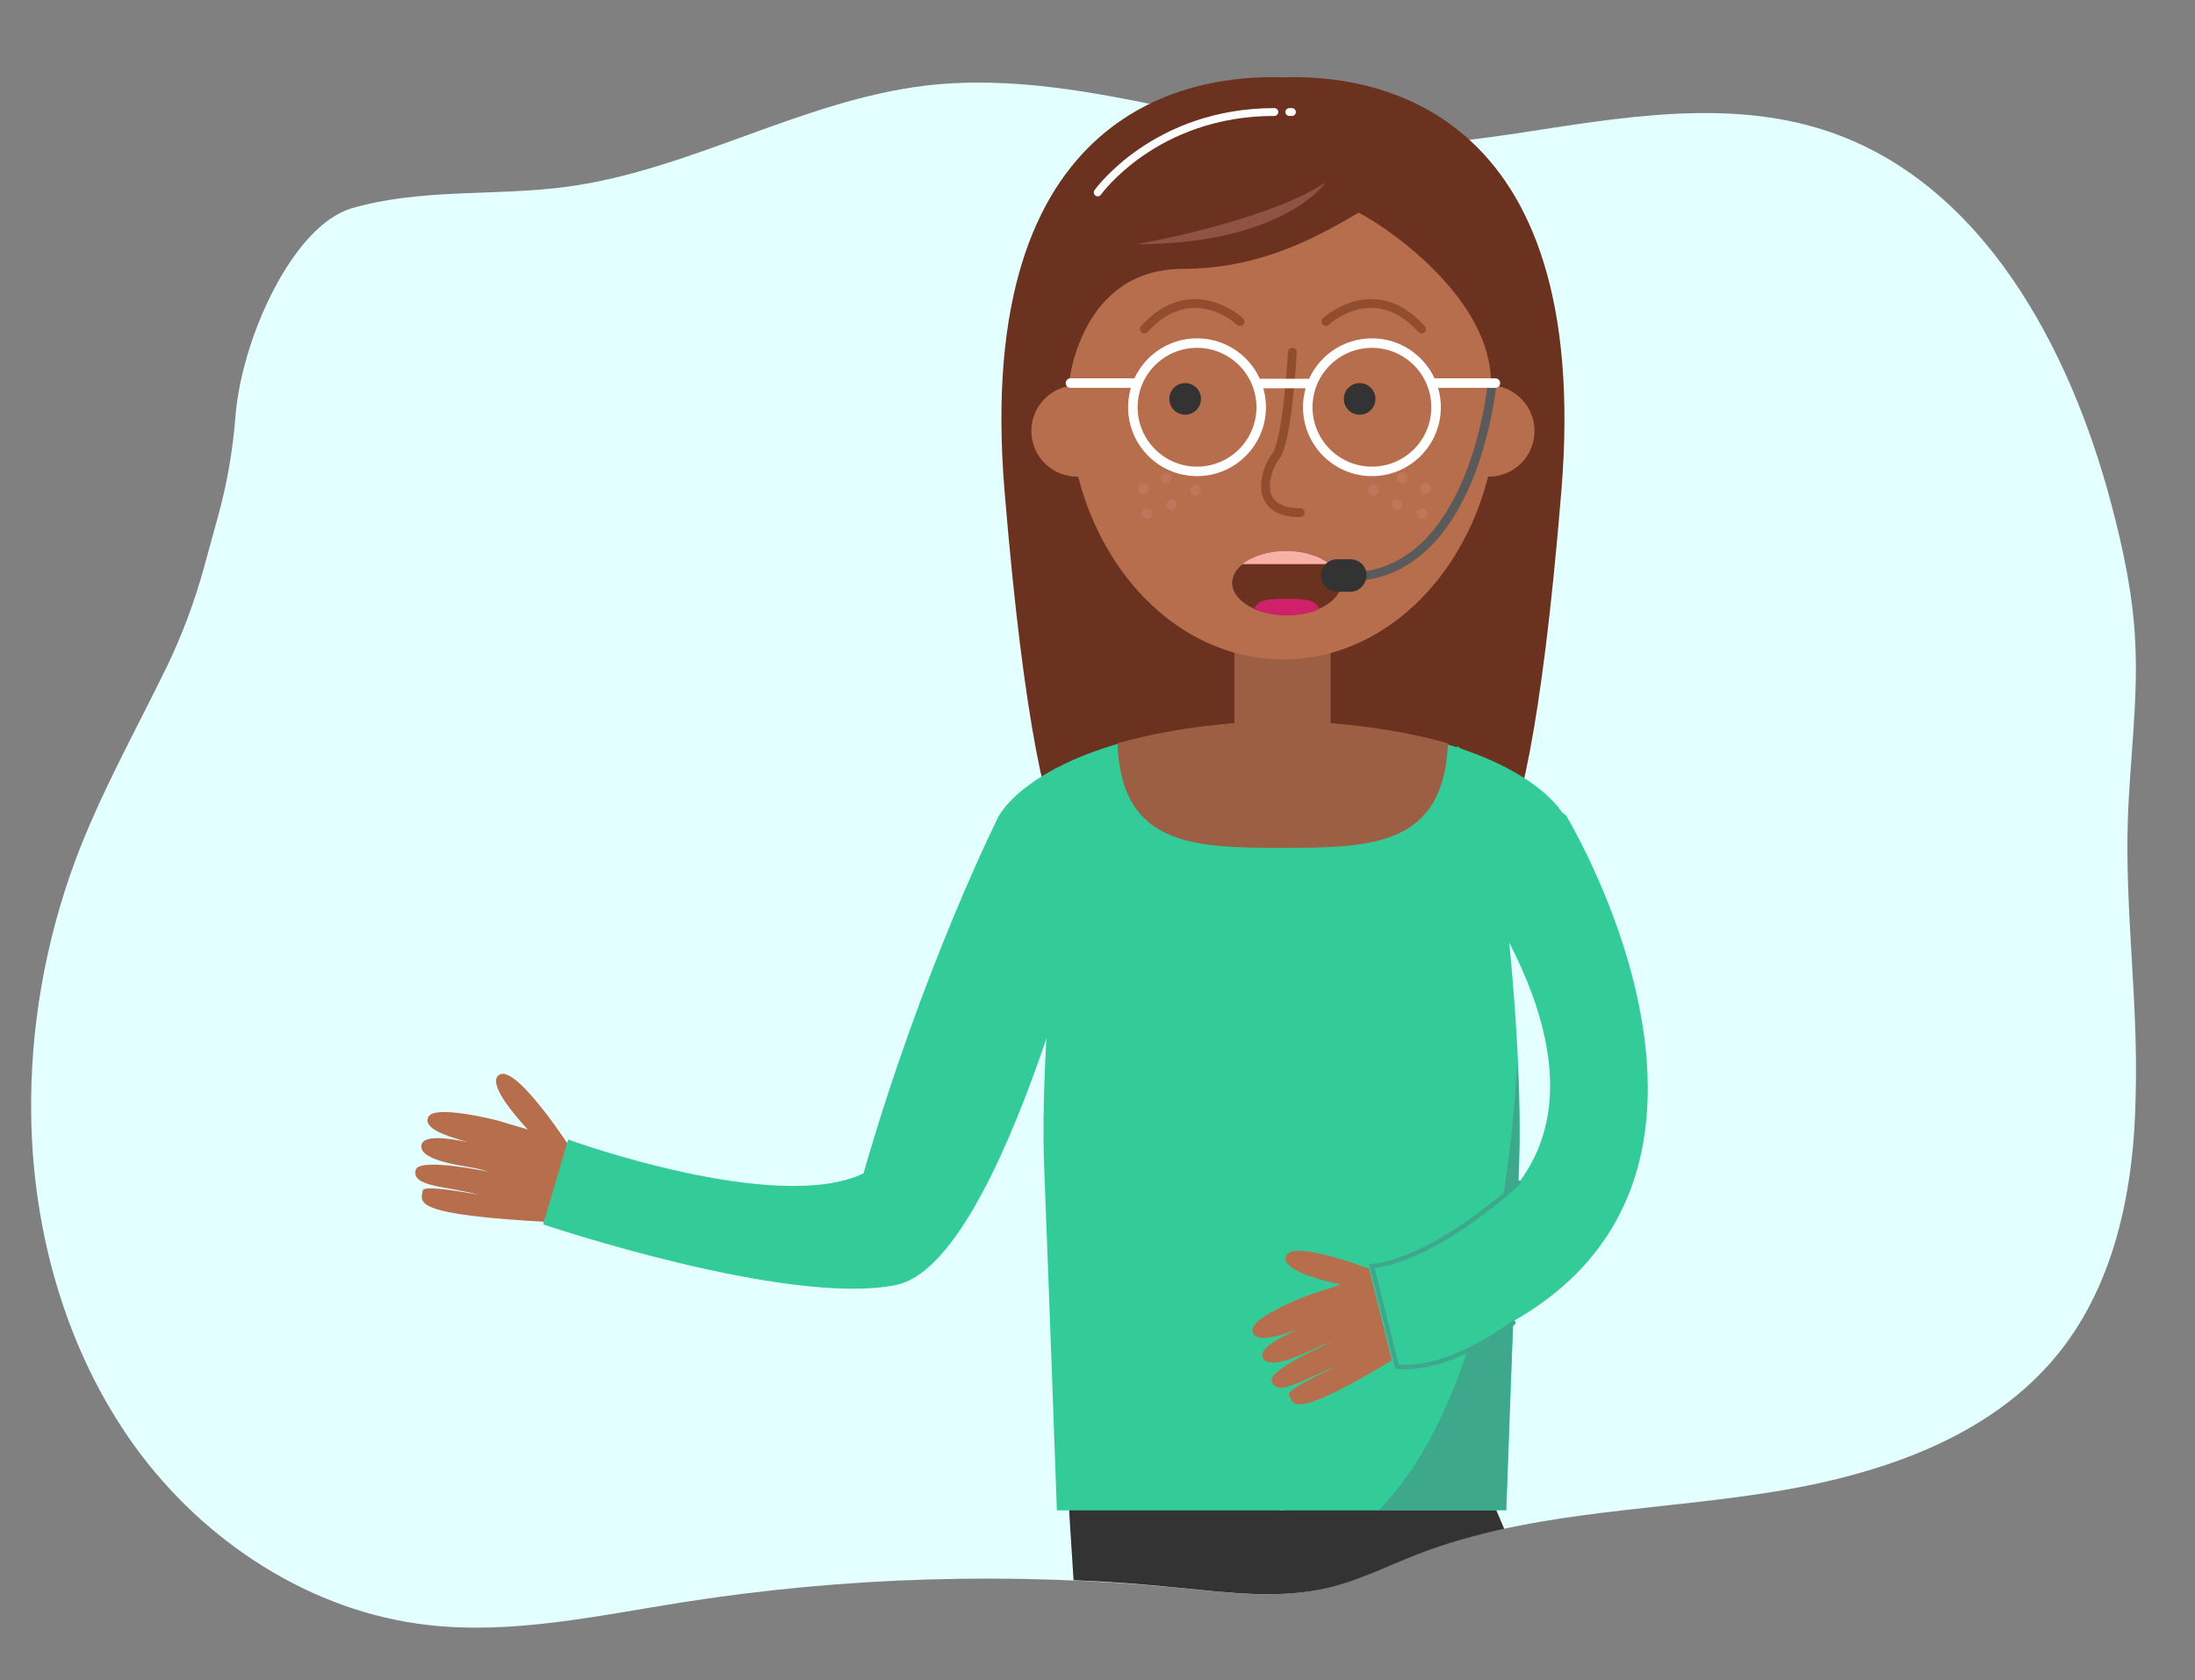 <?xml version="1.0" encoding="utf-8"?>
<!-- Generator: Adobe Illustrator 23.0.6, SVG Export Plug-In . SVG Version: 6.00 Build 0)  -->
<svg version="1.1" xmlns="http://www.w3.org/2000/svg" xmlns:xlink="http://www.w3.org/1999/xlink" x="0px" y="0px"
	 viewBox="0 0 499.5 382.5" style="enable-background:new 0 0 499.5 382.5;" xml:space="preserve">
<rect x="0" y="0" width="499.5" height="382.5" fill="#808080" stroke="none"/>
<style type="text/css">
	.st0{fill:#E3FFFF;}
	.st1{display:none;}
	.st2{display:inline;}
	.st3{fill:#33CC99;}
	.st4{fill:none;stroke:#3EA88C;stroke-width:0.787;stroke-linecap:round;stroke-miterlimit:10;}
	.st5{opacity:0.48;fill:#3EA88C;}
	.st6{fill:none;stroke:#FFFFFF;stroke-linecap:round;stroke-miterlimit:10;}
	.st7{fill:#96F7BB;}
	.st8{fill:none;stroke:#3EA88C;stroke-width:1.584;stroke-linecap:round;stroke-miterlimit:10;}
	.st9{fill:none;stroke:#FFFFFF;stroke-width:2.112;stroke-linecap:round;stroke-miterlimit:10;}
	.st10{fill:#CCFFCF;}
	.st11{fill:none;stroke:#3EA88C;stroke-width:2.574;stroke-linecap:round;stroke-miterlimit:10;}
	.st12{fill:none;stroke:#FFFFFF;stroke-width:3.432;stroke-linecap:round;stroke-miterlimit:10;}
	.st13{fill:#3EA88C;}
	.st14{fill:#F39698;}
	.st15{fill:#6666FF;}
	.st16{fill:none;stroke:#3EA88C;stroke-width:0.767;stroke-linecap:round;stroke-miterlimit:10;}
	.st17{fill:#F8B0A7;}
	.st18{fill:#E92175;}
	.st19{fill:none;stroke:#6666FF;stroke-width:3.851;stroke-miterlimit:10;}
	.st20{fill:none;stroke:#4A54CB;stroke-width:3.851;stroke-miterlimit:10;}
	.st21{fill:#333333;}
	.st22{fill:#CC7A66;}
	.st23{fill:none;stroke:#F39698;stroke-width:1.317;stroke-linecap:round;stroke-miterlimit:10;}
	.st24{fill:#4A54CB;}
	.st25{fill:#DDAE8E;}
	.st26{fill:none;stroke:#D78181;stroke-width:1.126;stroke-linecap:round;stroke-miterlimit:10;}
	.st27{fill:none;stroke:#E92175;stroke-width:1.126;stroke-linecap:round;stroke-miterlimit:10;}
	.st28{fill:none;stroke:#3EA88C;stroke-width:0.783;stroke-linecap:round;stroke-miterlimit:10;}
	.st29{fill:none;stroke:#D78181;stroke-width:1.136;stroke-linecap:round;stroke-miterlimit:10;}
	.st30{fill:none;stroke:#FFFFFF;stroke-width:1.191;stroke-linecap:round;stroke-miterlimit:10;}
	.st31{fill:none;stroke:#3EA88C;stroke-width:1.191;stroke-linecap:round;stroke-miterlimit:10;}
	.st32{fill:none;stroke:#FFFFFF;stroke-width:1.191;stroke-miterlimit:10;}
	.st33{fill:#5A5A5A;}
	.st34{fill:none;stroke:#E92175;stroke-width:0.796;stroke-linecap:round;stroke-miterlimit:10;}
	.st35{fill:#E92175;stroke:#CF2169;stroke-width:0.856;stroke-linecap:round;stroke-miterlimit:10;}
	.st36{fill:none;stroke:#CF2169;stroke-width:0.856;stroke-linecap:round;stroke-miterlimit:10;}
	.st37{opacity:0.6;}
	.st38{fill:none;stroke:#FFFFFF;stroke-width:1.216;stroke-miterlimit:10;}
	.st39{fill:none;stroke:#FFFFFF;stroke-width:1.216;stroke-linecap:round;stroke-miterlimit:10;}
	.st40{fill:#CF2169;}
	.st41{fill:none;stroke:#FFFFFF;stroke-width:0.688;stroke-linecap:round;stroke-miterlimit:10;}
	.st42{fill:none;stroke:#FFFFFF;stroke-width:1.177;stroke-linecap:round;stroke-miterlimit:10;}
	.st43{fill:none;stroke:#5A5A5A;stroke-width:1.317;stroke-linecap:round;stroke-miterlimit:10;}
	.st44{fill:none;stroke:#FFFFFF;stroke-width:0.659;stroke-linecap:round;stroke-miterlimit:10;}
	.st45{fill:none;stroke:#66C3FF;stroke-width:0.993;stroke-linecap:round;stroke-linejoin:round;}
	.st46{fill:none;stroke:#66C3FF;stroke-width:0.993;stroke-linecap:round;stroke-linejoin:round;stroke-dasharray:4.714,4.714;}
	.st47{fill:none;stroke:#66C3FF;stroke-width:0.993;stroke-linecap:round;stroke-linejoin:round;stroke-dasharray:4.979,4.979;}
	.st48{fill:none;stroke:#66C3FF;stroke-width:0.993;stroke-linecap:round;stroke-linejoin:round;stroke-dasharray:4.859,4.859;}
	.st49{fill:#6666FF;stroke:#4A54CB;stroke-width:0.57;stroke-linecap:round;stroke-miterlimit:10;}
	.st50{fill:#B66E4D;}
	.st51{fill:#6C3220;}
	.st52{fill:#9D5F44;}
	.st53{fill:none;stroke:#924D2F;stroke-width:2.002;stroke-linecap:round;stroke-miterlimit:10;}
	.st54{fill:none;stroke:#FFFFFF;stroke-width:1.778;stroke-linecap:round;stroke-miterlimit:10;}
	.st55{fill:none;stroke:#5A5A5A;stroke-width:2.002;stroke-linecap:round;stroke-miterlimit:10;}
	.st56{fill:none;stroke:#FFFFFF;stroke-width:2.162;stroke-miterlimit:10;}
	.st57{fill:none;stroke:#FFFFFF;stroke-width:2.162;stroke-linecap:round;stroke-miterlimit:10;}
	.st58{opacity:0.26;fill:#F8B0A7;}
	.st59{fill:#33CC99;stroke:#3EA88C;stroke-width:1.014;stroke-linecap:round;stroke-miterlimit:10;}
	.st60{fill:none;stroke:#4A54CB;stroke-width:0.713;stroke-linecap:round;stroke-miterlimit:10;}
	.st61{fill:none;stroke:#FFFFFF;stroke-width:1.274;stroke-linecap:round;stroke-miterlimit:10;}
	.st62{fill:none;stroke:#CF2169;stroke-width:0.713;stroke-linecap:round;stroke-miterlimit:10;}
	.st63{fill:#E92175;stroke:#CF2169;stroke-width:1.014;stroke-linecap:round;stroke-miterlimit:10;}
	.st64{fill:none;stroke:#FFFFFF;stroke-width:0.933;stroke-linecap:round;stroke-miterlimit:10;}
	.st65{fill:none;stroke:#D78181;stroke-width:1.905;stroke-linecap:round;stroke-miterlimit:10;}
	.st66{fill:none;stroke:#D78181;stroke-width:1.888;stroke-linecap:round;stroke-miterlimit:10;}
	.st67{fill:none;stroke:#FFFFFF;stroke-width:1.996;stroke-linecap:round;stroke-miterlimit:10;}
	.st68{fill:none;stroke:#3EA88C;stroke-width:1.996;stroke-linecap:round;stroke-miterlimit:10;}
	.st69{fill:none;stroke:#FFFFFF;stroke-width:1.996;stroke-miterlimit:10;}
	.st70{fill:none;stroke:#E92175;stroke-width:1.335;stroke-linecap:round;stroke-miterlimit:10;}
	.st71{fill:none;stroke:#D78181;stroke-width:1.934;stroke-linecap:round;stroke-miterlimit:10;}
	.st72{fill:none;stroke:#E92175;stroke-width:1.934;stroke-linecap:round;stroke-miterlimit:10;}
	.st73{fill:none;stroke:#3EA88C;stroke-width:1.345;stroke-linecap:round;stroke-miterlimit:10;}
	.st74{fill:none;stroke:#FFFFFF;stroke-width:2.089;stroke-miterlimit:10;}
	.st75{fill:none;stroke:#FFFFFF;stroke-width:2.089;stroke-linecap:round;stroke-miterlimit:10;}
	.st76{fill:none;stroke:#FFFFFF;stroke-width:1.182;stroke-linecap:round;stroke-miterlimit:10;}
	.st77{fill:none;stroke:#FFFFFF;stroke-width:2.021;stroke-linecap:round;stroke-miterlimit:10;}
	.st78{fill:#6666FF;stroke:#4A54CB;stroke-width:0.979;stroke-linecap:round;stroke-miterlimit:10;}
</style>
<g id="BG">
</g>
<g id="Background" class="st1">
</g>
<g id="Design">
	<g>
		<path class="st0" d="M484.2,187.2c0.4-13.7,2.4-27.4,1.7-41.1c-0.5-10.6-2.7-21-5.4-31.2c-9.5-36-29.5-73.4-64.8-85.1
			c-22.6-7.5-47.2-3-70.8,0.6c-6.2,0.9-12.4,1.8-18.6,2.1c-39,2-77.1-17.6-115.8-13c-28,3.4-53.4,19.2-81.4,23
			c-16.3,2.2-33.2,0.3-49,4.9c-13.5,3.9-25.1,29.7-26.5,47.2c-0.6,7.8-1.9,15.4-4,23l-3.3,12c-2.1,7.6-4.9,15-8.3,22.1
			c-7.1,14.6-15.1,28.8-20.8,44c-6.9,18.6-10.4,38.4-10.1,58.3c0.4,26.7,8,53.7,23.7,75.4c15.7,21.6,40,37.5,66.6,40.5
			c19.2,2.2,38.5-2.1,57.5-5.1c37.3-5.9,75.3-7,112.9-3.4c11.5,1.1,23.2,2.7,34.4,0c7-1.7,13.5-5,20.2-7.6
			c24.4-9.4,51.2-9.8,77.1-13.6c25.9-3.7,53.1-12.1,69.3-32.6c12.8-16.2,16.9-37.8,17.2-58.4C486.6,228.5,483.6,207.8,484.2,187.2z"
			/>
	</g>
	<path class="st50" d="M130.2,261.9c0,0-12.5-19.5-16.5-17.3c-3.1,1.7,3.4,9.3,6.4,12.5l-7.1-2.1c0,0-14-3.6-15.5-0.8
		c-1.3,2.5,3.3,4.2,9,5.8c-4.3-0.9-10.2-1.8-10.6,0.7c-0.6,3.8,11,4.8,13.1,5.4c2.1,0.6,2.1,0.6,2.1,0.6s-15.8-3.3-16.5-0.4
		c-1,3.9,6.7,3.6,14.5,5.7c0,0-12.7-2.5-12.9-1c-0.5,2.8-2.6,5.5,29.2,7.2l0-2.4l1,0.6L130.2,261.9z"/>
	<path class="st21" d="M338.9,340c0-0.2-0.2-0.3-0.3-0.3l-43.1-2.2c-0.2,0-0.3-0.2-0.3-0.3v-4.8c0-0.2-0.2-0.4-0.4-0.3l-51.2,11.5
		c-0.2,0-0.3,0.2-0.3,0.4l1,15.7c7.9,0.3,15.8,0.9,23.7,1.7c11.5,1.1,23.2,2.7,34.4,0c7-1.7,13.5-5,20.2-7.6
		c6.4-2.5,13-4.3,19.7-5.8L338.9,340z"/>
	<path class="st51" d="M292,17.6c-20.2-0.7-70.7,6.1-63.4,94.2c9.1,109.7,21.6,82.4,21.6,82.4L292,192l41.7,2.3
		c0,0,12.6,27.3,21.6-82.4C362.6,23.7,312.1,16.9,292,17.6z"/>
	<g>
		<path class="st3" d="M293.7,164.1c-0.6,0-1.1,0-1.7-0.1v0c0,0-0.1,0-0.1,0c0,0-0.1,0-0.1,0v0c-0.6,0-1.1,0-1.7,0.1
			c-0.6,0-1.3-0.1-1.9-0.1l0,0.2c-51.2,2.4-60.8,21.4-60.8,21.4l13.9,15.7c0,0-4.7,36.9-3.7,64.1c1.4,35.8,2.9,78.4,2.9,78.4H288
			h3.6h0.5"/>
		<path class="st3" d="M289.6,164.1c0.6,0,1.1,0,1.7-0.1v0c0,0,0.1,0,0.1,0c0,0,0.1,0,0.1,0v0c0.6,0,1.1,0,1.7,0.1
			c0.6,0,1.3-0.1,1.9-0.1l0,0.2c51.2,2.4,60.8,21.4,60.8,21.4l-13.9,15.7c0,0,4.7,36.9,3.7,64.1c-1.4,35.8-2.9,78.4-2.9,78.4h-47.4
			h-3.6h-0.5"/>
	</g>
	<path class="st52" d="M302.8,164.6v-26.8h-21.9v26.8c-10.8,0.9-19.6,2.6-26.6,4.6c0.8,23.4,17.3,23.8,37.6,23.8
		c20.2,0,36.7-0.4,37.6-23.8C322.4,167.2,313.7,165.5,302.8,164.6z"/>
	<g>
		<circle class="st50" cx="245.1" cy="98.1" r="10.4"/>
		<circle class="st50" cx="338.8" cy="98.1" r="10.4"/>
	</g>
	<g>
		<ellipse class="st50" cx="292" cy="91.1" rx="48.8" ry="59"/>
		<path class="st53" d="M294.1,80.2c0,0-1.1,20.3-3.8,23.7c-2.6,3.4-5.3,12.8,5.6,12.8"/>
	</g>
	<g>
		<path class="st53" d="M301.7,73.2c0,0,10.9-10.3,21.8,1.7"/>
		<path class="st53" d="M282.2,73.2c0,0-10.9-10.3-21.8,1.7"/>
	</g>
	<path class="st51" d="M291.3,26.5c-57.1,0-48.1,61.1-48.1,61.1s2.3-26.4,26-26.4c19.1,0,32.8-8.7,40-12.8
		c8.4,4.5,30.1,20.2,30.1,38.8l7.8-0.2C347.2,87,345,26.5,291.3,26.5z"/>
	<g>
		<circle class="st21" cx="269.7" cy="90.8" r="3.6"/>
		<circle class="st21" cx="309.4" cy="90.8" r="3.6"/>
	</g>
	<g>
		<path class="st54" d="M249.8,43.8c0,0,13-18.3,40.2-18.3"/>
		<line class="st54" x1="293.4" y1="25.5" x2="294" y2="25.5"/>
	</g>
	<path class="st13" d="M313.8,343.7h28.9c0,0,1.6-42.6,2.9-78.4c0.3-7.6,0.1-15.9-0.3-24C344.3,260.8,339.2,317.9,313.8,343.7z"/>
	<ellipse class="st51" cx="292.8" cy="132.7" rx="12.4" ry="7.3"/>
	<path class="st40" d="M292.8,140.1c2.8,0,5.3-0.5,7.4-1.4c-0.6-2.3-3.6-2.4-7.4-2.4s-6.8,0.1-7.4,2.4
		C287.5,139.5,290,140.1,292.8,140.1z"/>
	<path class="st17" d="M302.7,128.4c-2.3-1.8-5.9-3-10-3c-4.1,0-7.7,1.2-10,3H302.7z"/>
	<path class="st3" d="M227.4,185.5c0,0-17.3,34.3-30.9,81.6c-19.9,9.5-67.2-7.7-67.2-7.7l-5.7,19.3c0,0,55.6,18.8,80.3,13.8
		s46.4-98.3,46.4-98.3L227.4,185.5z"/>
	<path class="st55" d="M339.5,87.6c0,0-3.7,39.5-28.6,43.4"/>
	<path class="st21" d="M307.3,134.7h-3c-2,0-3.7-1.6-3.7-3.7v0c0-2,1.6-3.7,3.7-3.7h3c2,0,3.7,1.6,3.7,3.7v0
		C310.9,133,309.3,134.7,307.3,134.7z"/>
	<g>
		<g>
			<circle class="st56" cx="272.4" cy="92.7" r="14.6"/>
			<circle class="st56" cx="312.2" cy="92.7" r="14.6"/>
		</g>
		<line class="st56" x1="286.1" y1="87.3" x2="298.5" y2="87.3"/>
		<g>
			<line class="st57" x1="326" y1="87.2" x2="340.3" y2="87.2"/>
			<line class="st57" x1="243.6" y1="87.2" x2="258.6" y2="87.2"/>
		</g>
	</g>
	<path class="st58" d="M301.7,41.5c0,0-9.5,14.1-43.2,14.1C258.6,55.6,288.1,50.5,301.7,41.5z"/>
	<g class="st37">
		<g>
			<circle class="st22" cx="265.4" cy="108.8" r="1.2"/>
			<circle class="st22" cx="261" cy="116.9" r="1.2"/>
			<circle class="st22" cx="266.6" cy="114.9" r="1.2"/>
			<circle class="st22" cx="272.1" cy="111.6" r="1.2"/>
			<circle class="st22" cx="260.2" cy="111.2" r="1.2"/>
		</g>
		<g>
			<circle class="st22" cx="319.1" cy="108.8" r="1.2"/>
			<circle class="st22" cx="323.6" cy="116.9" r="1.2"/>
			<circle class="st22" cx="317.9" cy="114.9" r="1.2"/>
			<circle class="st22" cx="312.5" cy="111.6" r="1.2"/>
			<circle class="st22" cx="324.4" cy="111.2" r="1.2"/>
		</g>
	</g>
	<path class="st50" d="M316.2,290.6c0,0-21.4-8.9-23.5-4.8c-1.6,3.2,8.1,5.7,12.4,6.6l-7,2.3c0,0-13.5,5-13.1,8.2
		c0.4,2.8,5.2,1.6,10.7-0.4c-4,1.7-9.4,4.4-8.3,6.6c1.7,3.4,11.8-2.3,13.8-3c2-0.7,2-0.7,2-0.7s-14.8,6.3-13.8,9.1
		c1.4,3.7,7.6-0.9,15.1-3.6c0,0-11.8,5.2-11.2,6.6c1.2,2.6,1,6,28.2-10.7l-1.4-1.9l1.1,0L316.2,290.6z"/>
	<path class="st3" d="M356.3,185.5c0,0,61.7,101.2-39.2,125.6l-5.7-22.9c0,0,67.4-9.9,30.1-77.3l-3.9-17.3l-6.1-23.8"/>
	<path class="st59" d="M344.4,301.1c0,0-14.4,11.2-26.5,10l-5.7-22.9c0,0,12.2-0.1,33.4-19"/>
</g>
</svg>
